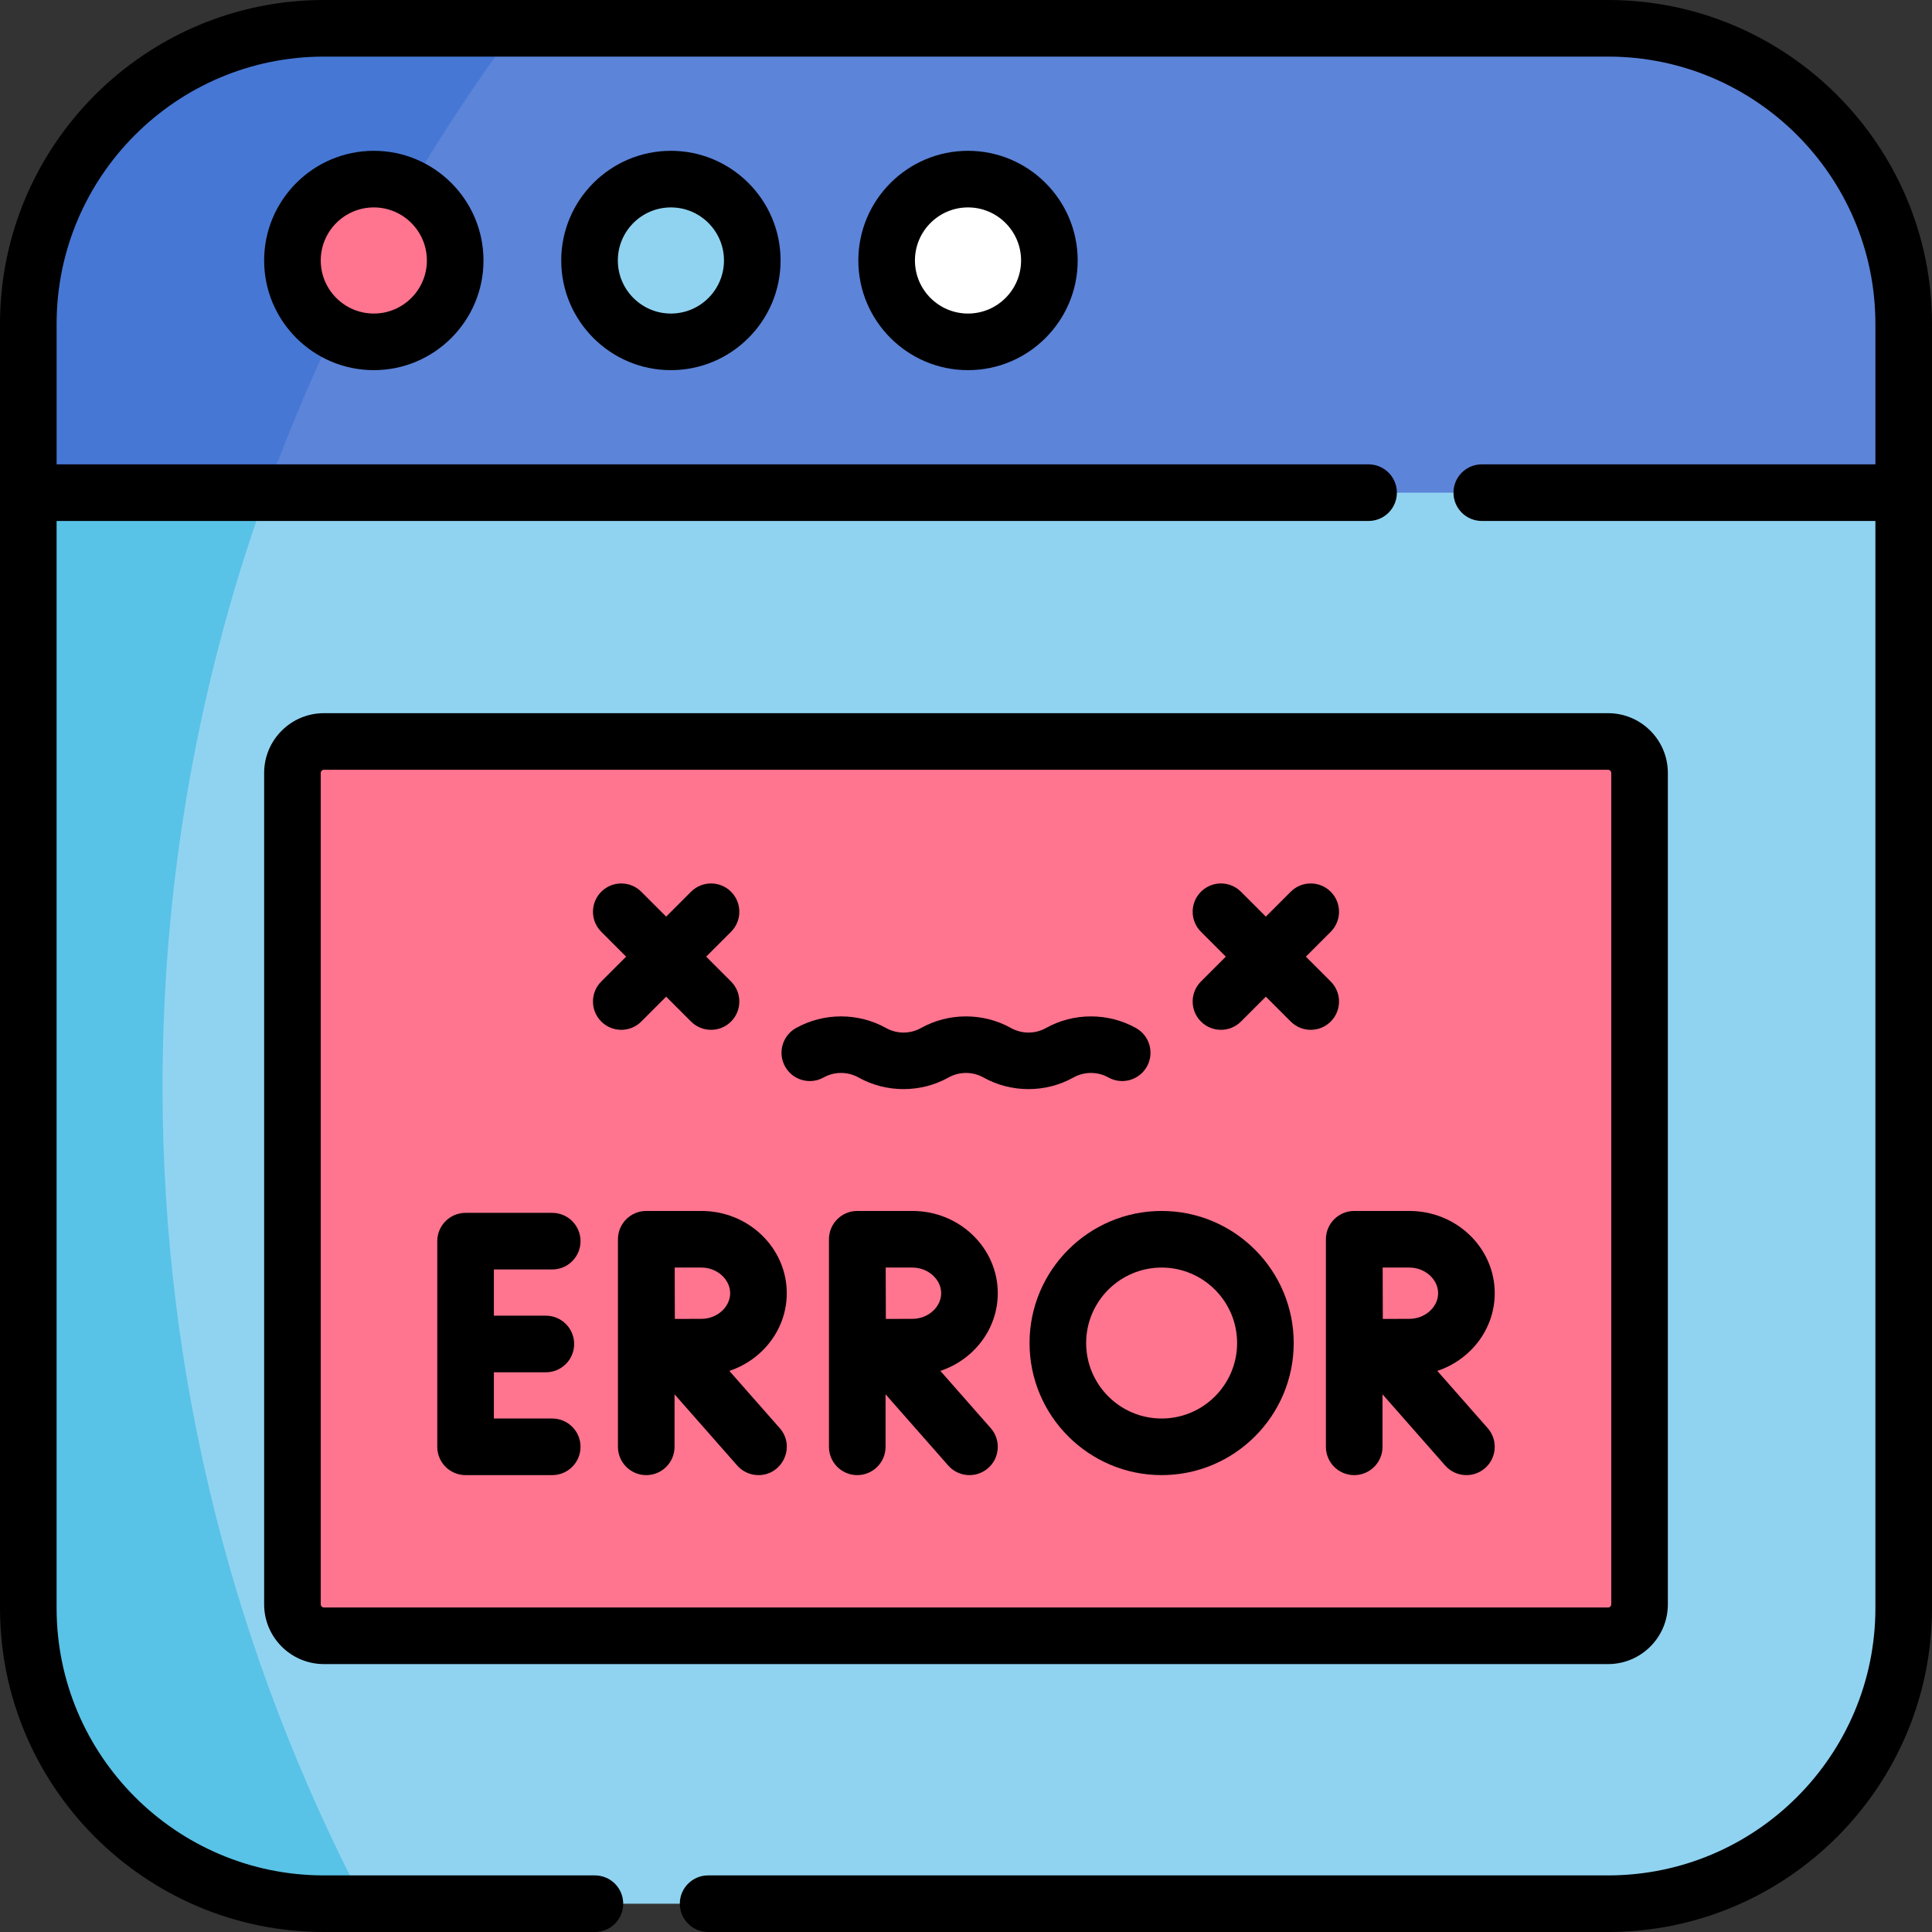 <svg id="Capa_1" enable-background="new 0 0 512 512" height="512" viewBox="0 0 512 512" width="512" xmlns="http://www.w3.org/2000/svg"><rect x="0" y="0" width="512" height="512" fill="#333333" stroke="none"/><g><g><path d="m504.5 130.56v295.6c0 43.27-35.07 78.34-78.34 78.34h-340.32c-43.27 0-78.34-35.07-78.34-78.34v-295.6l248.5-31.98z" fill="#90d3f1"/><path d="m504.5 85.84v44.72h-497v-44.72c0-43.27 35.07-78.34 78.34-78.34h340.32c43.27 0 78.34 35.07 78.34 78.34z" fill="#5c84d9"/><path d="m43.075 287.994c0-58.201 10.809-114.061 30.66-165.958l-66.235 8.524v295.6c0 43.27 35.07 78.34 78.34 78.34h10.717c-34.262-65.438-53.482-138.891-53.482-216.506z" fill="#59c2e7"/><path d="m136.69 7.5h-50.85c-43.27 0-78.34 35.07-78.34 78.34v44.72h63.073c15.895-44.1 38.284-85.443 66.117-123.06z" fill="#4677d4"/><path d="m85.837 433.5c-4.597 0-8.337-3.74-8.337-8.337v-220.326c0-4.597 3.74-8.337 8.337-8.337h340.326c4.597 0 8.337 3.74 8.337 8.337v220.326c0 4.597-3.74 8.337-8.337 8.337z" fill="#ff748f"/><circle cx="99.064" cy="69.03" fill="#ff748f" r="21.564"/><circle cx="177.798" cy="69.03" fill="#90d3f1" r="21.564"/><circle cx="256.533" cy="69.03" fill="#fff" r="21.564"/></g><g><path d="m442 425.163v-220.326c0-8.732-7.104-15.837-15.837-15.837h-340.326c-8.733 0-15.837 7.104-15.837 15.837v220.326c0 8.733 7.104 15.837 15.837 15.837h340.326c8.733 0 15.837-7.104 15.837-15.837zm-357 0v-220.326c0-.454.383-.837.837-.837h340.326c.454 0 .837.383.837.837v220.326c0 .454-.383.837-.837.837h-340.326c-.454 0-.837-.383-.837-.837z"/><path d="m426.16 0h-340.32c-47.332 0-85.84 38.508-85.84 85.84v340.32c0 47.332 38.508 85.84 85.84 85.84h71.817c4.142 0 7.5-3.358 7.5-7.5s-3.358-7.5-7.5-7.5h-71.817c-39.061 0-70.84-31.779-70.84-70.84v-288.1h347.687c4.142 0 7.5-3.358 7.5-7.5s-3.358-7.5-7.5-7.5h-347.687v-37.22c0-39.061 31.779-70.84 70.84-70.84h340.32c39.061 0 70.84 31.779 70.84 70.84v37.22h-104.313c-4.142 0-7.5 3.358-7.5 7.5s3.358 7.5 7.5 7.5h104.313v288.1c0 39.062-31.779 70.84-70.84 70.84h-238.503c-4.142 0-7.5 3.358-7.5 7.5s3.358 7.5 7.5 7.5h238.503c47.332 0 85.84-38.508 85.84-85.84v-340.32c0-47.332-38.508-85.84-85.84-85.84z"/><path d="m70 69.03c0 16.026 13.038 29.064 29.064 29.064s29.064-13.038 29.064-29.064-13.038-29.064-29.064-29.064-29.064 13.038-29.064 29.064zm43.128 0c0 7.755-6.309 14.064-14.064 14.064s-14.064-6.309-14.064-14.064 6.309-14.064 14.064-14.064 14.064 6.309 14.064 14.064z"/><path d="m148.734 69.03c0 16.026 13.038 29.064 29.064 29.064s29.064-13.038 29.064-29.064-13.038-29.064-29.064-29.064-29.064 13.038-29.064 29.064zm43.128 0c0 7.755-6.309 14.064-14.064 14.064s-14.064-6.309-14.064-14.064 6.309-14.064 14.064-14.064 14.064 6.309 14.064 14.064z"/><path d="m227.469 69.03c0 16.026 13.038 29.064 29.064 29.064s29.064-13.038 29.064-29.064-13.038-29.064-29.064-29.064-29.064 13.038-29.064 29.064zm43.128 0c0 7.755-6.309 14.064-14.064 14.064s-14.064-6.309-14.064-14.064 6.309-14.064 14.064-14.064 14.064 6.309 14.064 14.064z"/><path d="m169.947 270.718 6.591-6.591 6.591 6.591c2.929 2.929 7.678 2.929 10.606 0 2.929-2.929 2.929-7.678 0-10.606l-6.591-6.591 6.591-6.591c2.929-2.929 2.929-7.678 0-10.606-2.929-2.929-7.678-2.929-10.606 0l-6.591 6.591-6.591-6.591c-2.929-2.929-7.678-2.929-10.606 0-2.929 2.929-2.929 7.678 0 10.606l6.591 6.591-6.591 6.591c-2.929 2.929-2.929 7.678 0 10.606 2.929 2.929 7.677 2.929 10.606 0z"/><path d="m352.66 260.111-6.591-6.591 6.591-6.591c2.929-2.929 2.929-7.678 0-10.606-2.929-2.929-7.678-2.929-10.606 0l-6.591 6.591-6.591-6.591c-2.929-2.929-7.678-2.929-10.606 0-2.929 2.929-2.929 7.678 0 10.606l6.591 6.591-6.591 6.591c-2.929 2.929-2.929 7.678 0 10.606 2.929 2.929 7.678 2.929 10.606 0l6.591-6.591 6.591 6.591c2.929 2.929 7.678 2.929 10.606 0 2.929-2.928 2.929-7.677 0-10.606z"/><path d="m293.732 285.537c3.616 2.022 8.186.729 10.207-2.885 2.022-3.616.73-8.185-2.885-10.207-7.364-4.118-16.514-4.118-23.879 0-2.848 1.593-6.386 1.593-9.235 0-7.364-4.118-16.514-4.118-23.879 0-2.848 1.593-6.386 1.593-9.235 0-7.364-4.118-16.514-4.119-23.878 0-3.615 2.021-4.907 6.591-2.885 10.207 2.021 3.615 6.59 4.908 10.207 2.885 2.849-1.592 6.388-1.593 9.235 0 7.365 4.119 16.515 4.119 23.878 0 2.849-1.592 6.388-1.593 9.235 0 7.363 4.118 16.513 4.119 23.878 0 2.848-1.593 6.387-1.593 9.236 0z"/><path d="m146.347 336.419c4.142 0 7.5-3.358 7.5-7.5s-3.358-7.5-7.5-7.5h-22.965c-4.142 0-7.5 3.358-7.5 7.5v54.503c0 4.142 3.358 7.5 7.5 7.5h22.965c4.142 0 7.5-3.358 7.5-7.5s-3.358-7.5-7.5-7.5h-15.465v-12.251h13.772c4.142 0 7.5-3.358 7.5-7.5s-3.358-7.5-7.5-7.5h-13.772v-12.251h15.465z"/><path d="m208.501 342.713c0-12.018-10.14-21.795-22.604-21.795-14.298 0-14.777 0-14.635 0-4.142 0-7.5 3.358-7.5 7.5v55.005c0 4.142 3.358 7.5 7.5 7.5s7.5-3.358 7.5-7.5v-13.916l16.609 18.871c1.482 1.685 3.552 2.545 5.633 2.545 6.37 0 9.92-7.577 5.627-12.455l-13.344-15.162c8.845-2.96 15.214-11.07 15.214-20.593zm-22.604 6.795c-1.664 0-4.402.011-7.057.023-.033-6.792-.014-5.115-.037-13.613h7.094c4.122 0 7.604 3.112 7.604 6.795s-3.482 6.795-7.604 6.795z"/><path d="m264.421 342.713c0-12.018-10.14-21.795-22.604-21.795-14.298 0-14.776 0-14.634 0-4.142 0-7.5 3.358-7.5 7.5v55.005c0 4.142 3.358 7.5 7.5 7.5s7.5-3.358 7.5-7.5v-13.916l16.609 18.871c2.74 3.114 7.48 3.408 10.585.675 3.109-2.737 3.412-7.476.675-10.585l-13.344-15.162c8.844-2.96 15.213-11.07 15.213-20.593zm-22.604 6.795c-1.664 0-4.402.011-7.057.023-.033-6.792-.014-5.115-.037-13.613h7.094c4.122 0 7.604 3.112 7.604 6.795s-3.482 6.795-7.604 6.795z"/><path d="m396.119 342.713c0-12.018-10.14-21.795-22.604-21.795-14.298 0-14.777 0-14.635 0-4.142 0-7.5 3.358-7.5 7.5v55.005c0 4.142 3.358 7.5 7.5 7.5s7.5-3.358 7.5-7.5v-13.916l16.609 18.871c2.74 3.113 7.48 3.408 10.585.675 3.109-2.736 3.412-7.476.675-10.585l-13.344-15.162c8.844-2.96 15.214-11.07 15.214-20.593zm-22.604 6.795c-1.665 0-4.402.011-7.057.023-.033-6.79-.014-5.116-.037-13.613h7.094c4.122 0 7.604 3.112 7.604 6.795s-3.483 6.795-7.604 6.795z"/><path d="m307.845 320.917c-19.301 0-35.003 15.702-35.003 35.002s15.702 35.002 35.003 35.002c19.3 0 35.002-15.702 35.002-35.002s-15.701-35.002-35.002-35.002zm0 55.005c-11.03 0-20.003-8.973-20.003-20.002s8.973-20.002 20.003-20.002c11.029 0 20.002 8.973 20.002 20.002s-8.972 20.002-20.002 20.002z"/></g></g></svg>
